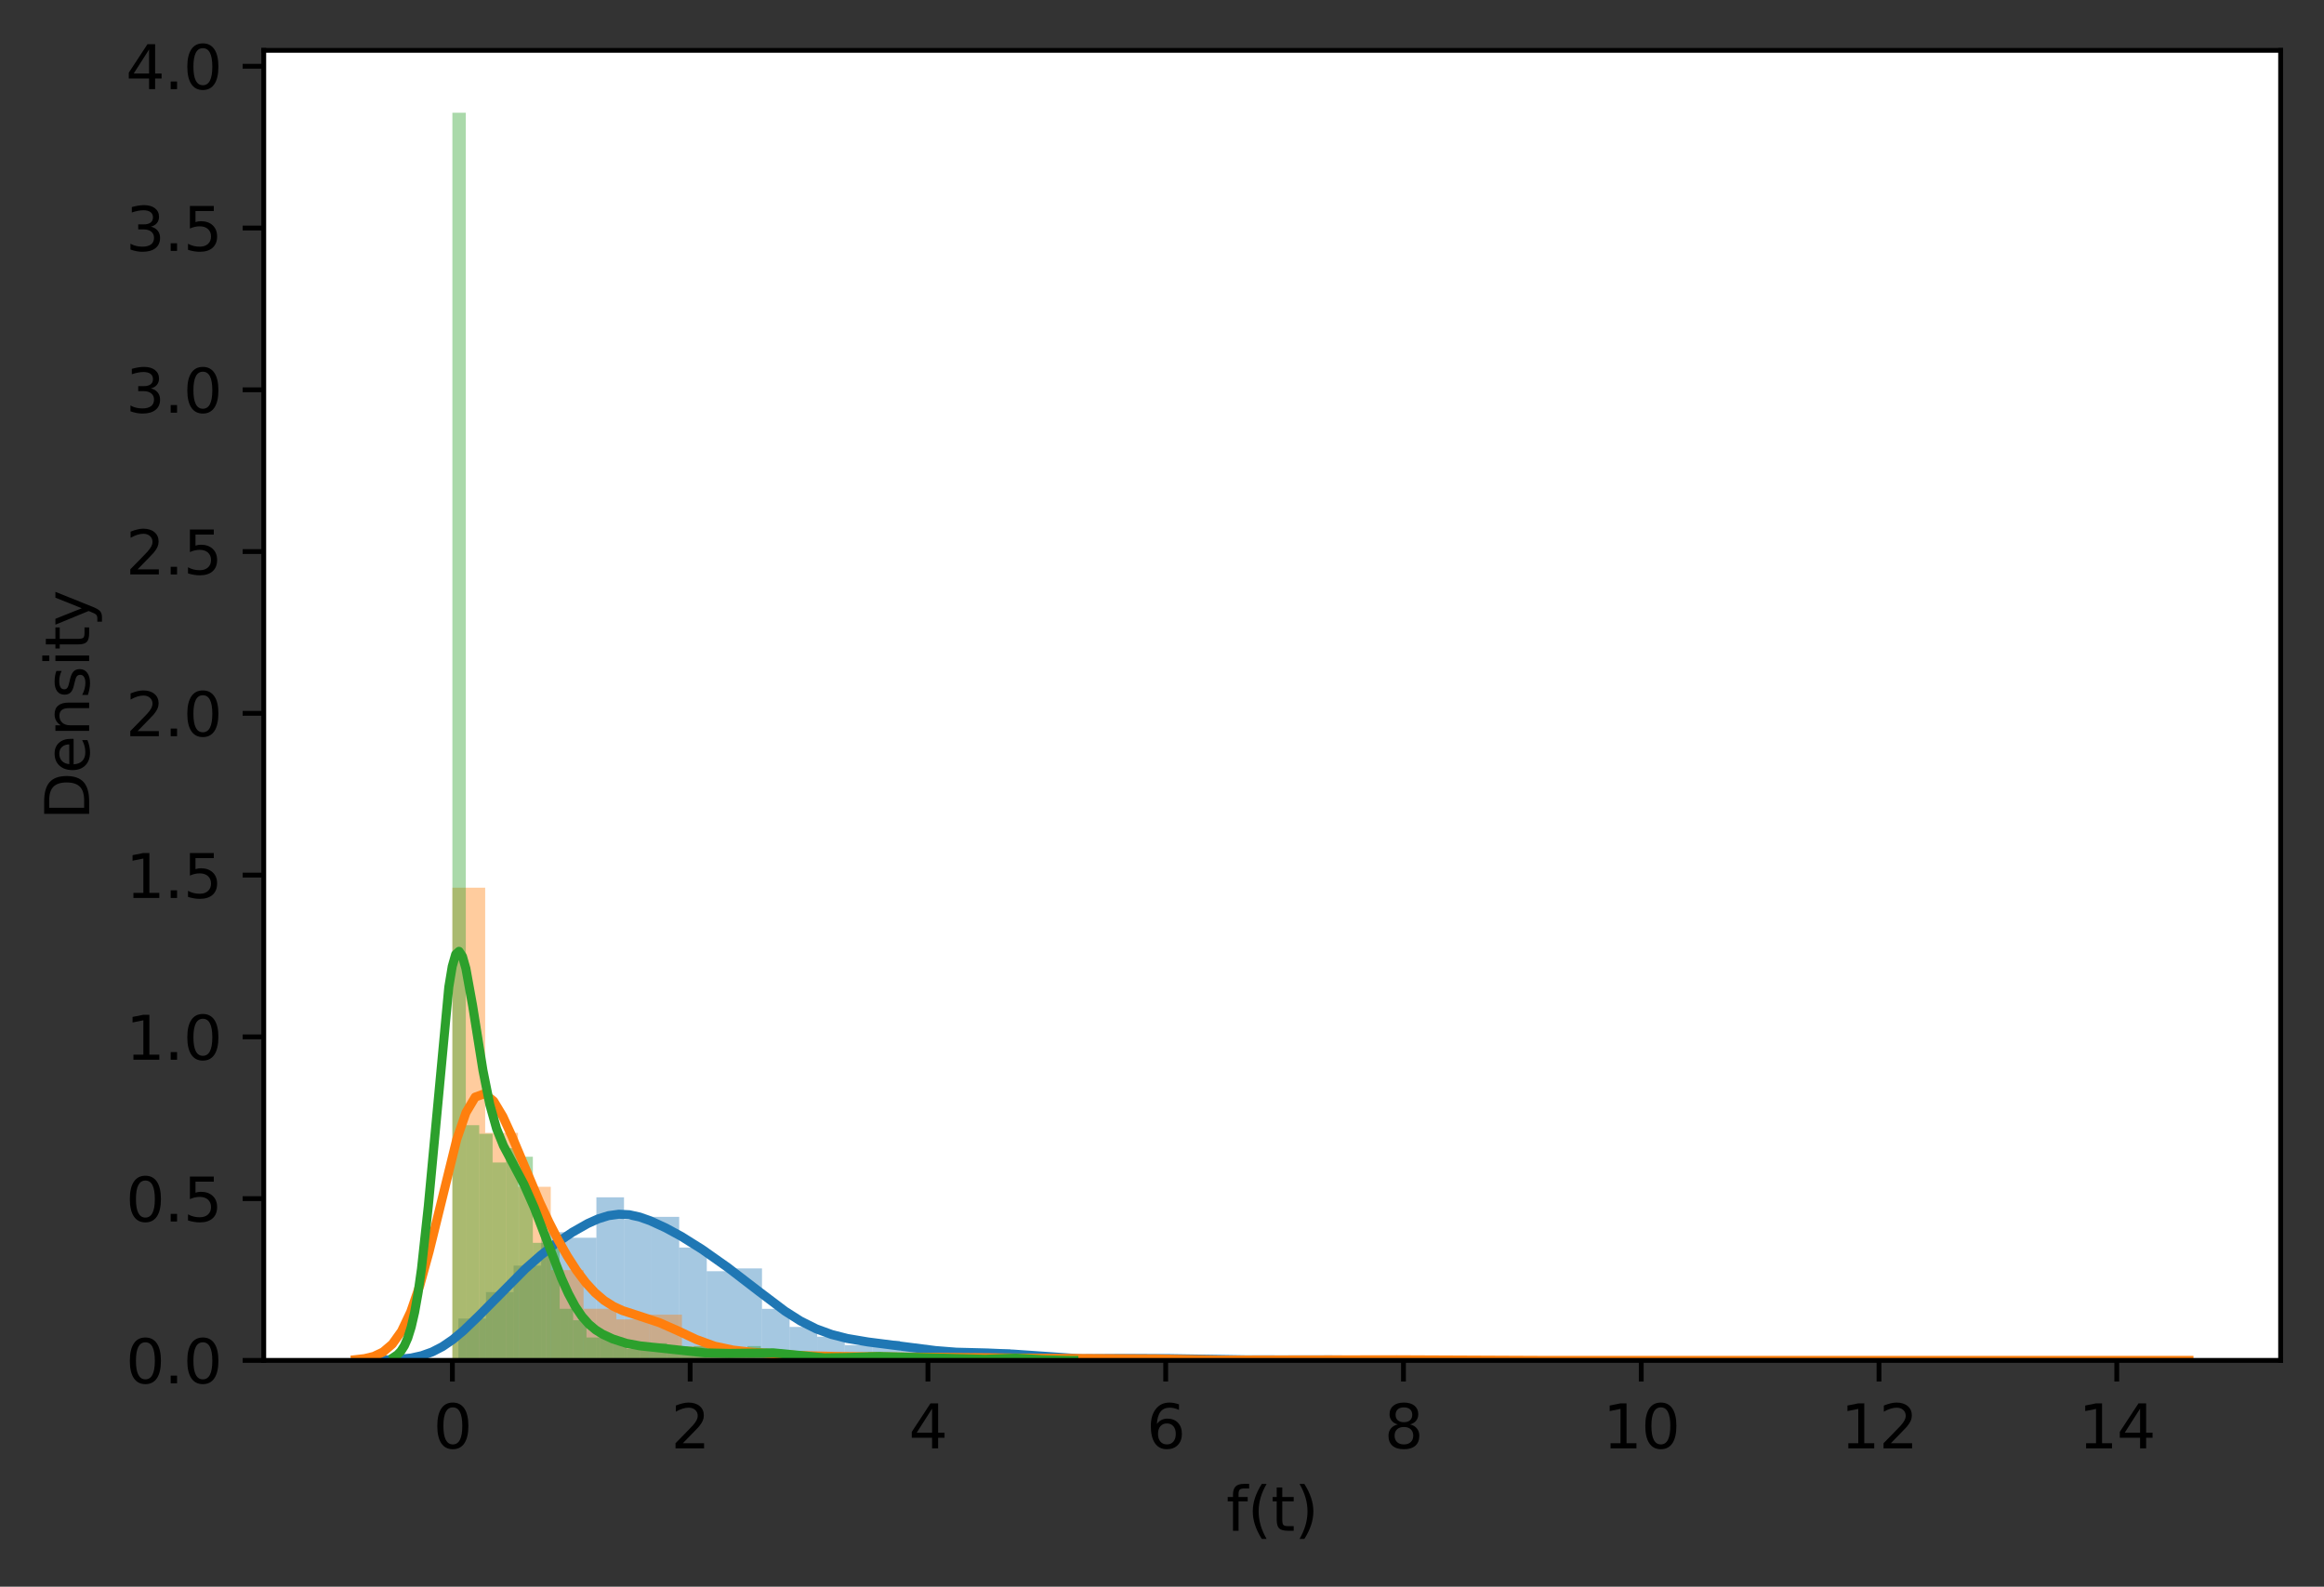 <?xml version="1.0" encoding="utf-8" standalone="no"?>
<!DOCTYPE svg PUBLIC "-//W3C//DTD SVG 1.1//EN"
  "http://www.w3.org/Graphics/SVG/1.1/DTD/svg11.dtd">
<svg height="263.355pt" version="1.1" viewBox="0 0 385.781 263.355" width="385.781pt" xmlns="http://www.w3.org/2000/svg" xmlns:xlink="http://www.w3.org/1999/xlink">
 <rect x="0" y="0" width="385.781" height="263.355" fill="#333333" stroke="none"/>
 <defs>
  <style type="text/css">*{stroke-linecap:butt;stroke-linejoin:round;}</style>
 </defs>
 <g id="figure_1">
  <g id="patch_1">
   <path d="M 0 263.355 
L 385.781 263.355 
L 385.781 0 
L 0 0 
z
" style="fill:none;"/>
  </g>
  <g id="axes_1">
   <g id="patch_2">
    <path d="M 43.781 225.799 
L 378.581 225.799 
L 378.581 8.359 
L 43.781 8.359 
z
" style="fill:#ffffff;"/>
   </g>
   <g id="patch_3">
    <path clip-path="url(#p9196c6abaa)" d="M 76.095 225.799 
L 80.676 225.799 
L 80.676 218.86 
L 76.095 218.86 
z
" style="fill:#1f77b4;opacity:0.4;"/>
   </g>
   <g id="patch_4">
    <path clip-path="url(#p9196c6abaa)" d="M 80.676 225.799 
L 85.258 225.799 
L 85.258 214.464 
L 80.676 214.464 
z
" style="fill:#1f77b4;opacity:0.4;"/>
   </g>
   <g id="patch_5">
    <path clip-path="url(#p9196c6abaa)" d="M 85.258 225.799 
L 89.839 225.799 
L 89.839 210.069 
L 85.258 210.069 
z
" style="fill:#1f77b4;opacity:0.4;"/>
   </g>
   <g id="patch_6">
    <path clip-path="url(#p9196c6abaa)" d="M 89.839 225.799 
L 94.42 225.799 
L 94.42 204.517 
L 89.839 204.517 
z
" style="fill:#1f77b4;opacity:0.4;"/>
   </g>
   <g id="patch_7">
    <path clip-path="url(#p9196c6abaa)" d="M 94.42 225.799 
L 99.001 225.799 
L 99.001 205.443 
L 94.42 205.443 
z
" style="fill:#1f77b4;opacity:0.4;"/>
   </g>
   <g id="patch_8">
    <path clip-path="url(#p9196c6abaa)" d="M 99.001 225.799 
L 103.583 225.799 
L 103.583 198.734 
L 99.001 198.734 
z
" style="fill:#1f77b4;opacity:0.4;"/>
   </g>
   <g id="patch_9">
    <path clip-path="url(#p9196c6abaa)" d="M 103.583 225.799 
L 108.164 225.799 
L 108.164 202.435 
L 103.583 202.435 
z
" style="fill:#1f77b4;opacity:0.4;"/>
   </g>
   <g id="patch_10">
    <path clip-path="url(#p9196c6abaa)" d="M 108.164 225.799 
L 112.745 225.799 
L 112.745 201.973 
L 108.164 201.973 
z
" style="fill:#1f77b4;opacity:0.4;"/>
   </g>
   <g id="patch_11">
    <path clip-path="url(#p9196c6abaa)" d="M 112.745 225.799 
L 117.326 225.799 
L 117.326 207.062 
L 112.745 207.062 
z
" style="fill:#1f77b4;opacity:0.4;"/>
   </g>
   <g id="patch_12">
    <path clip-path="url(#p9196c6abaa)" d="M 117.326 225.799 
L 121.908 225.799 
L 121.908 210.994 
L 117.326 210.994 
z
" style="fill:#1f77b4;opacity:0.4;"/>
   </g>
   <g id="patch_13">
    <path clip-path="url(#p9196c6abaa)" d="M 121.908 225.799 
L 126.489 225.799 
L 126.489 210.532 
L 121.908 210.532 
z
" style="fill:#1f77b4;opacity:0.4;"/>
   </g>
   <g id="patch_14">
    <path clip-path="url(#p9196c6abaa)" d="M 126.489 225.799 
L 131.07 225.799 
L 131.07 217.24 
L 126.489 217.24 
z
" style="fill:#1f77b4;opacity:0.4;"/>
   </g>
   <g id="patch_15">
    <path clip-path="url(#p9196c6abaa)" d="M 131.07 225.799 
L 135.651 225.799 
L 135.651 220.247 
L 131.07 220.247 
z
" style="fill:#1f77b4;opacity:0.4;"/>
   </g>
   <g id="patch_16">
    <path clip-path="url(#p9196c6abaa)" d="M 135.651 225.799 
L 140.232 225.799 
L 140.232 221.867 
L 135.651 221.867 
z
" style="fill:#1f77b4;opacity:0.4;"/>
   </g>
   <g id="patch_17">
    <path clip-path="url(#p9196c6abaa)" d="M 140.232 225.799 
L 144.814 225.799 
L 144.814 223.255 
L 140.232 223.255 
z
" style="fill:#1f77b4;opacity:0.4;"/>
   </g>
   <g id="patch_18">
    <path clip-path="url(#p9196c6abaa)" d="M 144.814 225.799 
L 149.395 225.799 
L 149.395 222.561 
L 144.814 222.561 
z
" style="fill:#1f77b4;opacity:0.4;"/>
   </g>
   <g id="patch_19">
    <path clip-path="url(#p9196c6abaa)" d="M 149.395 225.799 
L 153.976 225.799 
L 153.976 224.18 
L 149.395 224.18 
z
" style="fill:#1f77b4;opacity:0.4;"/>
   </g>
   <g id="patch_20">
    <path clip-path="url(#p9196c6abaa)" d="M 153.976 225.799 
L 158.557 225.799 
L 158.557 224.411 
L 153.976 224.411 
z
" style="fill:#1f77b4;opacity:0.4;"/>
   </g>
   <g id="patch_21">
    <path clip-path="url(#p9196c6abaa)" d="M 158.557 225.799 
L 163.139 225.799 
L 163.139 224.643 
L 158.557 224.643 
z
" style="fill:#1f77b4;opacity:0.4;"/>
   </g>
   <g id="patch_22">
    <path clip-path="url(#p9196c6abaa)" d="M 163.139 225.799 
L 167.72 225.799 
L 167.72 223.949 
L 163.139 223.949 
z
" style="fill:#1f77b4;opacity:0.4;"/>
   </g>
   <g id="patch_23">
    <path clip-path="url(#p9196c6abaa)" d="M 167.72 225.799 
L 172.301 225.799 
L 172.301 225.105 
L 167.72 225.105 
z
" style="fill:#1f77b4;opacity:0.4;"/>
   </g>
   <g id="patch_24">
    <path clip-path="url(#p9196c6abaa)" d="M 172.301 225.799 
L 176.882 225.799 
L 176.882 225.568 
L 172.301 225.568 
z
" style="fill:#1f77b4;opacity:0.4;"/>
   </g>
   <g id="patch_25">
    <path clip-path="url(#p9196c6abaa)" d="M 176.882 225.799 
L 181.464 225.799 
L 181.464 225.568 
L 176.882 225.568 
z
" style="fill:#1f77b4;opacity:0.4;"/>
   </g>
   <g id="patch_26">
    <path clip-path="url(#p9196c6abaa)" d="M 181.464 225.799 
L 186.045 225.799 
L 186.045 225.568 
L 181.464 225.568 
z
" style="fill:#1f77b4;opacity:0.4;"/>
   </g>
   <g id="patch_27">
    <path clip-path="url(#p9196c6abaa)" d="M 186.045 225.799 
L 190.626 225.799 
L 190.626 225.568 
L 186.045 225.568 
z
" style="fill:#1f77b4;opacity:0.4;"/>
   </g>
   <g id="patch_28">
    <path clip-path="url(#p9196c6abaa)" d="M 190.626 225.799 
L 195.207 225.799 
L 195.207 225.105 
L 190.626 225.105 
z
" style="fill:#1f77b4;opacity:0.4;"/>
   </g>
   <g id="patch_29">
    <path clip-path="url(#p9196c6abaa)" d="M 195.207 225.799 
L 199.789 225.799 
L 199.789 225.799 
L 195.207 225.799 
z
" style="fill:#1f77b4;opacity:0.4;"/>
   </g>
   <g id="patch_30">
    <path clip-path="url(#p9196c6abaa)" d="M 199.789 225.799 
L 204.37 225.799 
L 204.37 225.799 
L 199.789 225.799 
z
" style="fill:#1f77b4;opacity:0.4;"/>
   </g>
   <g id="patch_31">
    <path clip-path="url(#p9196c6abaa)" d="M 204.37 225.799 
L 208.951 225.799 
L 208.951 225.799 
L 204.37 225.799 
z
" style="fill:#1f77b4;opacity:0.4;"/>
   </g>
   <g id="patch_32">
    <path clip-path="url(#p9196c6abaa)" d="M 208.951 225.799 
L 213.532 225.799 
L 213.532 225.568 
L 208.951 225.568 
z
" style="fill:#1f77b4;opacity:0.4;"/>
   </g>
   <g id="patch_33">
    <path clip-path="url(#p9196c6abaa)" d="M 213.532 225.799 
L 218.114 225.799 
L 218.114 225.568 
L 213.532 225.568 
z
" style="fill:#1f77b4;opacity:0.4;"/>
   </g>
   <g id="patch_34">
    <path clip-path="url(#p9196c6abaa)" d="M 75.096 225.799 
L 80.539 225.799 
L 80.539 147.341 
L 75.096 147.341 
z
" style="fill:#ff7f0e;opacity:0.4;"/>
   </g>
   <g id="patch_35">
    <path clip-path="url(#p9196c6abaa)" d="M 80.539 225.799 
L 85.983 225.799 
L 85.983 188.03 
L 80.539 188.03 
z
" style="fill:#ff7f0e;opacity:0.4;"/>
   </g>
   <g id="patch_36">
    <path clip-path="url(#p9196c6abaa)" d="M 85.983 225.799 
L 91.426 225.799 
L 91.426 196.986 
L 85.983 196.986 
z
" style="fill:#ff7f0e;opacity:0.4;"/>
   </g>
   <g id="patch_37">
    <path clip-path="url(#p9196c6abaa)" d="M 91.426 225.799 
L 96.87 225.799 
L 96.87 210.808 
L 91.426 210.808 
z
" style="fill:#ff7f0e;opacity:0.4;"/>
   </g>
   <g id="patch_38">
    <path clip-path="url(#p9196c6abaa)" d="M 96.87 225.799 
L 102.313 225.799 
L 102.313 217.233 
L 96.87 217.233 
z
" style="fill:#ff7f0e;opacity:0.4;"/>
   </g>
   <g id="patch_39">
    <path clip-path="url(#p9196c6abaa)" d="M 102.313 225.799 
L 107.756 225.799 
L 107.756 218.985 
L 102.313 218.985 
z
" style="fill:#ff7f0e;opacity:0.4;"/>
   </g>
   <g id="patch_40">
    <path clip-path="url(#p9196c6abaa)" d="M 107.756 225.799 
L 113.2 225.799 
L 113.2 218.206 
L 107.756 218.206 
z
" style="fill:#ff7f0e;opacity:0.4;"/>
   </g>
   <g id="patch_41">
    <path clip-path="url(#p9196c6abaa)" d="M 113.2 225.799 
L 118.643 225.799 
L 118.643 223.463 
L 113.2 223.463 
z
" style="fill:#ff7f0e;opacity:0.4;"/>
   </g>
   <g id="patch_42">
    <path clip-path="url(#p9196c6abaa)" d="M 118.643 225.799 
L 124.087 225.799 
L 124.087 224.826 
L 118.643 224.826 
z
" style="fill:#ff7f0e;opacity:0.4;"/>
   </g>
   <g id="patch_43">
    <path clip-path="url(#p9196c6abaa)" d="M 124.087 225.799 
L 129.53 225.799 
L 129.53 224.242 
L 124.087 224.242 
z
" style="fill:#ff7f0e;opacity:0.4;"/>
   </g>
   <g id="patch_44">
    <path clip-path="url(#p9196c6abaa)" d="M 129.53 225.799 
L 134.974 225.799 
L 134.974 225.41 
L 129.53 225.41 
z
" style="fill:#ff7f0e;opacity:0.4;"/>
   </g>
   <g id="patch_45">
    <path clip-path="url(#p9196c6abaa)" d="M 134.974 225.799 
L 140.417 225.799 
L 140.417 225.02 
L 134.974 225.02 
z
" style="fill:#ff7f0e;opacity:0.4;"/>
   </g>
   <g id="patch_46">
    <path clip-path="url(#p9196c6abaa)" d="M 140.417 225.799 
L 145.86 225.799 
L 145.86 225.215 
L 140.417 225.215 
z
" style="fill:#ff7f0e;opacity:0.4;"/>
   </g>
   <g id="patch_47">
    <path clip-path="url(#p9196c6abaa)" d="M 145.86 225.799 
L 151.304 225.799 
L 151.304 225.02 
L 145.86 225.02 
z
" style="fill:#ff7f0e;opacity:0.4;"/>
   </g>
   <g id="patch_48">
    <path clip-path="url(#p9196c6abaa)" d="M 151.304 225.799 
L 156.747 225.799 
L 156.747 225.41 
L 151.304 225.41 
z
" style="fill:#ff7f0e;opacity:0.4;"/>
   </g>
   <g id="patch_49">
    <path clip-path="url(#p9196c6abaa)" d="M 156.747 225.799 
L 162.191 225.799 
L 162.191 225.605 
L 156.747 225.605 
z
" style="fill:#ff7f0e;opacity:0.4;"/>
   </g>
   <g id="patch_50">
    <path clip-path="url(#p9196c6abaa)" d="M 162.191 225.799 
L 167.634 225.799 
L 167.634 225.02 
L 162.191 225.02 
z
" style="fill:#ff7f0e;opacity:0.4;"/>
   </g>
   <g id="patch_51">
    <path clip-path="url(#p9196c6abaa)" d="M 167.634 225.799 
L 173.077 225.799 
L 173.077 225.799 
L 167.634 225.799 
z
" style="fill:#ff7f0e;opacity:0.4;"/>
   </g>
   <g id="patch_52">
    <path clip-path="url(#p9196c6abaa)" d="M 173.077 225.799 
L 178.521 225.799 
L 178.521 225.215 
L 173.077 225.215 
z
" style="fill:#ff7f0e;opacity:0.4;"/>
   </g>
   <g id="patch_53">
    <path clip-path="url(#p9196c6abaa)" d="M 178.521 225.799 
L 183.964 225.799 
L 183.964 225.41 
L 178.521 225.41 
z
" style="fill:#ff7f0e;opacity:0.4;"/>
   </g>
   <g id="patch_54">
    <path clip-path="url(#p9196c6abaa)" d="M 183.964 225.799 
L 189.408 225.799 
L 189.408 225.605 
L 183.964 225.605 
z
" style="fill:#ff7f0e;opacity:0.4;"/>
   </g>
   <g id="patch_55">
    <path clip-path="url(#p9196c6abaa)" d="M 189.408 225.799 
L 194.851 225.799 
L 194.851 225.41 
L 189.408 225.41 
z
" style="fill:#ff7f0e;opacity:0.4;"/>
   </g>
   <g id="patch_56">
    <path clip-path="url(#p9196c6abaa)" d="M 194.851 225.799 
L 200.294 225.799 
L 200.294 225.799 
L 194.851 225.799 
z
" style="fill:#ff7f0e;opacity:0.4;"/>
   </g>
   <g id="patch_57">
    <path clip-path="url(#p9196c6abaa)" d="M 200.294 225.799 
L 205.738 225.799 
L 205.738 225.799 
L 200.294 225.799 
z
" style="fill:#ff7f0e;opacity:0.4;"/>
   </g>
   <g id="patch_58">
    <path clip-path="url(#p9196c6abaa)" d="M 205.738 225.799 
L 211.181 225.799 
L 211.181 225.605 
L 205.738 225.605 
z
" style="fill:#ff7f0e;opacity:0.4;"/>
   </g>
   <g id="patch_59">
    <path clip-path="url(#p9196c6abaa)" d="M 211.181 225.799 
L 216.625 225.799 
L 216.625 225.605 
L 211.181 225.605 
z
" style="fill:#ff7f0e;opacity:0.4;"/>
   </g>
   <g id="patch_60">
    <path clip-path="url(#p9196c6abaa)" d="M 216.625 225.799 
L 222.068 225.799 
L 222.068 225.605 
L 216.625 225.605 
z
" style="fill:#ff7f0e;opacity:0.4;"/>
   </g>
   <g id="patch_61">
    <path clip-path="url(#p9196c6abaa)" d="M 222.068 225.799 
L 227.511 225.799 
L 227.511 225.605 
L 222.068 225.605 
z
" style="fill:#ff7f0e;opacity:0.4;"/>
   </g>
   <g id="patch_62">
    <path clip-path="url(#p9196c6abaa)" d="M 227.511 225.799 
L 232.955 225.799 
L 232.955 225.605 
L 227.511 225.605 
z
" style="fill:#ff7f0e;opacity:0.4;"/>
   </g>
   <g id="patch_63">
    <path clip-path="url(#p9196c6abaa)" d="M 232.955 225.799 
L 238.398 225.799 
L 238.398 225.799 
L 232.955 225.799 
z
" style="fill:#ff7f0e;opacity:0.4;"/>
   </g>
   <g id="patch_64">
    <path clip-path="url(#p9196c6abaa)" d="M 238.398 225.799 
L 243.842 225.799 
L 243.842 225.799 
L 238.398 225.799 
z
" style="fill:#ff7f0e;opacity:0.4;"/>
   </g>
   <g id="patch_65">
    <path clip-path="url(#p9196c6abaa)" d="M 243.842 225.799 
L 249.285 225.799 
L 249.285 225.799 
L 243.842 225.799 
z
" style="fill:#ff7f0e;opacity:0.4;"/>
   </g>
   <g id="patch_66">
    <path clip-path="url(#p9196c6abaa)" d="M 249.285 225.799 
L 254.729 225.799 
L 254.729 225.799 
L 249.285 225.799 
z
" style="fill:#ff7f0e;opacity:0.4;"/>
   </g>
   <g id="patch_67">
    <path clip-path="url(#p9196c6abaa)" d="M 254.729 225.799 
L 260.172 225.799 
L 260.172 225.799 
L 254.729 225.799 
z
" style="fill:#ff7f0e;opacity:0.4;"/>
   </g>
   <g id="patch_68">
    <path clip-path="url(#p9196c6abaa)" d="M 260.172 225.799 
L 265.615 225.799 
L 265.615 225.799 
L 260.172 225.799 
z
" style="fill:#ff7f0e;opacity:0.4;"/>
   </g>
   <g id="patch_69">
    <path clip-path="url(#p9196c6abaa)" d="M 265.615 225.799 
L 271.059 225.799 
L 271.059 225.799 
L 265.615 225.799 
z
" style="fill:#ff7f0e;opacity:0.4;"/>
   </g>
   <g id="patch_70">
    <path clip-path="url(#p9196c6abaa)" d="M 271.059 225.799 
L 276.502 225.799 
L 276.502 225.799 
L 271.059 225.799 
z
" style="fill:#ff7f0e;opacity:0.4;"/>
   </g>
   <g id="patch_71">
    <path clip-path="url(#p9196c6abaa)" d="M 276.502 225.799 
L 281.946 225.799 
L 281.946 225.799 
L 276.502 225.799 
z
" style="fill:#ff7f0e;opacity:0.4;"/>
   </g>
   <g id="patch_72">
    <path clip-path="url(#p9196c6abaa)" d="M 281.946 225.799 
L 287.389 225.799 
L 287.389 225.799 
L 281.946 225.799 
z
" style="fill:#ff7f0e;opacity:0.4;"/>
   </g>
   <g id="patch_73">
    <path clip-path="url(#p9196c6abaa)" d="M 287.389 225.799 
L 292.832 225.799 
L 292.832 225.605 
L 287.389 225.605 
z
" style="fill:#ff7f0e;opacity:0.4;"/>
   </g>
   <g id="patch_74">
    <path clip-path="url(#p9196c6abaa)" d="M 292.832 225.799 
L 298.276 225.799 
L 298.276 225.799 
L 292.832 225.799 
z
" style="fill:#ff7f0e;opacity:0.4;"/>
   </g>
   <g id="patch_75">
    <path clip-path="url(#p9196c6abaa)" d="M 298.276 225.799 
L 303.719 225.799 
L 303.719 225.799 
L 298.276 225.799 
z
" style="fill:#ff7f0e;opacity:0.4;"/>
   </g>
   <g id="patch_76">
    <path clip-path="url(#p9196c6abaa)" d="M 303.719 225.799 
L 309.163 225.799 
L 309.163 225.799 
L 303.719 225.799 
z
" style="fill:#ff7f0e;opacity:0.4;"/>
   </g>
   <g id="patch_77">
    <path clip-path="url(#p9196c6abaa)" d="M 309.163 225.799 
L 314.606 225.799 
L 314.606 225.799 
L 309.163 225.799 
z
" style="fill:#ff7f0e;opacity:0.4;"/>
   </g>
   <g id="patch_78">
    <path clip-path="url(#p9196c6abaa)" d="M 314.606 225.799 
L 320.049 225.799 
L 320.049 225.799 
L 314.606 225.799 
z
" style="fill:#ff7f0e;opacity:0.4;"/>
   </g>
   <g id="patch_79">
    <path clip-path="url(#p9196c6abaa)" d="M 320.049 225.799 
L 325.493 225.799 
L 325.493 225.799 
L 320.049 225.799 
z
" style="fill:#ff7f0e;opacity:0.4;"/>
   </g>
   <g id="patch_80">
    <path clip-path="url(#p9196c6abaa)" d="M 325.493 225.799 
L 330.936 225.799 
L 330.936 225.799 
L 325.493 225.799 
z
" style="fill:#ff7f0e;opacity:0.4;"/>
   </g>
   <g id="patch_81">
    <path clip-path="url(#p9196c6abaa)" d="M 330.936 225.799 
L 336.38 225.799 
L 336.38 225.799 
L 330.936 225.799 
z
" style="fill:#ff7f0e;opacity:0.4;"/>
   </g>
   <g id="patch_82">
    <path clip-path="url(#p9196c6abaa)" d="M 336.38 225.799 
L 341.823 225.799 
L 341.823 225.799 
L 336.38 225.799 
z
" style="fill:#ff7f0e;opacity:0.4;"/>
   </g>
   <g id="patch_83">
    <path clip-path="url(#p9196c6abaa)" d="M 341.823 225.799 
L 347.266 225.799 
L 347.266 225.605 
L 341.823 225.605 
z
" style="fill:#ff7f0e;opacity:0.4;"/>
   </g>
   <g id="patch_84">
    <path clip-path="url(#p9196c6abaa)" d="M 75.096 225.799 
L 77.322 225.799 
L 77.322 18.714 
L 75.096 18.714 
z
" style="fill:#2ca02c;opacity:0.4;"/>
   </g>
   <g id="patch_85">
    <path clip-path="url(#p9196c6abaa)" d="M 77.322 225.799 
L 79.548 225.799 
L 79.548 186.762 
L 77.322 186.762 
z
" style="fill:#2ca02c;opacity:0.4;"/>
   </g>
   <g id="patch_86">
    <path clip-path="url(#p9196c6abaa)" d="M 79.548 225.799 
L 81.774 225.799 
L 81.774 188.191 
L 79.548 188.191 
z
" style="fill:#2ca02c;opacity:0.4;"/>
   </g>
   <g id="patch_87">
    <path clip-path="url(#p9196c6abaa)" d="M 81.774 225.799 
L 84 225.799 
L 84 192.951 
L 81.774 192.951 
z
" style="fill:#2ca02c;opacity:0.4;"/>
   </g>
   <g id="patch_88">
    <path clip-path="url(#p9196c6abaa)" d="M 84 225.799 
L 86.227 225.799 
L 86.227 190.571 
L 84 190.571 
z
" style="fill:#2ca02c;opacity:0.4;"/>
   </g>
   <g id="patch_89">
    <path clip-path="url(#p9196c6abaa)" d="M 86.227 225.799 
L 88.453 225.799 
L 88.453 191.999 
L 86.227 191.999 
z
" style="fill:#2ca02c;opacity:0.4;"/>
   </g>
   <g id="patch_90">
    <path clip-path="url(#p9196c6abaa)" d="M 88.453 225.799 
L 90.679 225.799 
L 90.679 206.281 
L 88.453 206.281 
z
" style="fill:#2ca02c;opacity:0.4;"/>
   </g>
   <g id="patch_91">
    <path clip-path="url(#p9196c6abaa)" d="M 90.679 225.799 
L 92.905 225.799 
L 92.905 207.233 
L 90.679 207.233 
z
" style="fill:#2ca02c;opacity:0.4;"/>
   </g>
   <g id="patch_92">
    <path clip-path="url(#p9196c6abaa)" d="M 92.905 225.799 
L 95.131 225.799 
L 95.131 217.23 
L 92.905 217.23 
z
" style="fill:#2ca02c;opacity:0.4;"/>
   </g>
   <g id="patch_93">
    <path clip-path="url(#p9196c6abaa)" d="M 95.131 225.799 
L 97.357 225.799 
L 97.357 219.134 
L 95.131 219.134 
z
" style="fill:#2ca02c;opacity:0.4;"/>
   </g>
   <g id="patch_94">
    <path clip-path="url(#p9196c6abaa)" d="M 97.357 225.799 
L 99.583 225.799 
L 99.583 221.991 
L 97.357 221.991 
z
" style="fill:#2ca02c;opacity:0.4;"/>
   </g>
   <g id="patch_95">
    <path clip-path="url(#p9196c6abaa)" d="M 99.583 225.799 
L 101.809 225.799 
L 101.809 221.991 
L 99.583 221.991 
z
" style="fill:#2ca02c;opacity:0.4;"/>
   </g>
   <g id="patch_96">
    <path clip-path="url(#p9196c6abaa)" d="M 101.809 225.799 
L 104.035 225.799 
L 104.035 222.467 
L 101.809 222.467 
z
" style="fill:#2ca02c;opacity:0.4;"/>
   </g>
   <g id="patch_97">
    <path clip-path="url(#p9196c6abaa)" d="M 104.035 225.799 
L 106.261 225.799 
L 106.261 223.895 
L 104.035 223.895 
z
" style="fill:#2ca02c;opacity:0.4;"/>
   </g>
   <g id="patch_98">
    <path clip-path="url(#p9196c6abaa)" d="M 106.261 225.799 
L 108.487 225.799 
L 108.487 223.895 
L 106.261 223.895 
z
" style="fill:#2ca02c;opacity:0.4;"/>
   </g>
   <g id="patch_99">
    <path clip-path="url(#p9196c6abaa)" d="M 108.487 225.799 
L 110.714 225.799 
L 110.714 222.943 
L 108.487 222.943 
z
" style="fill:#2ca02c;opacity:0.4;"/>
   </g>
   <g id="patch_100">
    <path clip-path="url(#p9196c6abaa)" d="M 110.714 225.799 
L 112.94 225.799 
L 112.94 224.371 
L 110.714 224.371 
z
" style="fill:#2ca02c;opacity:0.4;"/>
   </g>
   <g id="patch_101">
    <path clip-path="url(#p9196c6abaa)" d="M 112.94 225.799 
L 115.166 225.799 
L 115.166 224.847 
L 112.94 224.847 
z
" style="fill:#2ca02c;opacity:0.4;"/>
   </g>
   <g id="patch_102">
    <path clip-path="url(#p9196c6abaa)" d="M 115.166 225.799 
L 117.392 225.799 
L 117.392 223.419 
L 115.166 223.419 
z
" style="fill:#2ca02c;opacity:0.4;"/>
   </g>
   <g id="patch_103">
    <path clip-path="url(#p9196c6abaa)" d="M 117.392 225.799 
L 119.618 225.799 
L 119.618 225.323 
L 117.392 225.323 
z
" style="fill:#2ca02c;opacity:0.4;"/>
   </g>
   <g id="patch_104">
    <path clip-path="url(#p9196c6abaa)" d="M 119.618 225.799 
L 121.844 225.799 
L 121.844 224.847 
L 119.618 224.847 
z
" style="fill:#2ca02c;opacity:0.4;"/>
   </g>
   <g id="patch_105">
    <path clip-path="url(#p9196c6abaa)" d="M 121.844 225.799 
L 124.07 225.799 
L 124.07 225.323 
L 121.844 225.323 
z
" style="fill:#2ca02c;opacity:0.4;"/>
   </g>
   <g id="patch_106">
    <path clip-path="url(#p9196c6abaa)" d="M 124.07 225.799 
L 126.296 225.799 
L 126.296 223.419 
L 124.07 223.419 
z
" style="fill:#2ca02c;opacity:0.4;"/>
   </g>
   <g id="patch_107">
    <path clip-path="url(#p9196c6abaa)" d="M 126.296 225.799 
L 128.522 225.799 
L 128.522 224.371 
L 126.296 224.371 
z
" style="fill:#2ca02c;opacity:0.4;"/>
   </g>
   <g id="patch_108">
    <path clip-path="url(#p9196c6abaa)" d="M 128.522 225.799 
L 130.748 225.799 
L 130.748 224.371 
L 128.522 224.371 
z
" style="fill:#2ca02c;opacity:0.4;"/>
   </g>
   <g id="patch_109">
    <path clip-path="url(#p9196c6abaa)" d="M 130.748 225.799 
L 132.975 225.799 
L 132.975 225.323 
L 130.748 225.323 
z
" style="fill:#2ca02c;opacity:0.4;"/>
   </g>
   <g id="patch_110">
    <path clip-path="url(#p9196c6abaa)" d="M 132.975 225.799 
L 135.201 225.799 
L 135.201 225.323 
L 132.975 225.323 
z
" style="fill:#2ca02c;opacity:0.4;"/>
   </g>
   <g id="patch_111">
    <path clip-path="url(#p9196c6abaa)" d="M 135.201 225.799 
L 137.427 225.799 
L 137.427 225.799 
L 135.201 225.799 
z
" style="fill:#2ca02c;opacity:0.4;"/>
   </g>
   <g id="patch_112">
    <path clip-path="url(#p9196c6abaa)" d="M 137.427 225.799 
L 139.653 225.799 
L 139.653 225.323 
L 137.427 225.323 
z
" style="fill:#2ca02c;opacity:0.4;"/>
   </g>
   <g id="patch_113">
    <path clip-path="url(#p9196c6abaa)" d="M 139.653 225.799 
L 141.879 225.799 
L 141.879 225.323 
L 139.653 225.323 
z
" style="fill:#2ca02c;opacity:0.4;"/>
   </g>
   <g id="patch_114">
    <path clip-path="url(#p9196c6abaa)" d="M 141.879 225.799 
L 144.105 225.799 
L 144.105 225.323 
L 141.879 225.323 
z
" style="fill:#2ca02c;opacity:0.4;"/>
   </g>
   <g id="patch_115">
    <path clip-path="url(#p9196c6abaa)" d="M 144.105 225.799 
L 146.331 225.799 
L 146.331 224.371 
L 144.105 224.371 
z
" style="fill:#2ca02c;opacity:0.4;"/>
   </g>
   <g id="patch_116">
    <path clip-path="url(#p9196c6abaa)" d="M 146.331 225.799 
L 148.557 225.799 
L 148.557 225.323 
L 146.331 225.323 
z
" style="fill:#2ca02c;opacity:0.4;"/>
   </g>
   <g id="patch_117">
    <path clip-path="url(#p9196c6abaa)" d="M 148.557 225.799 
L 150.783 225.799 
L 150.783 225.799 
L 148.557 225.799 
z
" style="fill:#2ca02c;opacity:0.4;"/>
   </g>
   <g id="patch_118">
    <path clip-path="url(#p9196c6abaa)" d="M 150.783 225.799 
L 153.009 225.799 
L 153.009 224.847 
L 150.783 224.847 
z
" style="fill:#2ca02c;opacity:0.4;"/>
   </g>
   <g id="patch_119">
    <path clip-path="url(#p9196c6abaa)" d="M 153.009 225.799 
L 155.235 225.799 
L 155.235 225.323 
L 153.009 225.323 
z
" style="fill:#2ca02c;opacity:0.4;"/>
   </g>
   <g id="patch_120">
    <path clip-path="url(#p9196c6abaa)" d="M 155.235 225.799 
L 157.462 225.799 
L 157.462 225.323 
L 155.235 225.323 
z
" style="fill:#2ca02c;opacity:0.4;"/>
   </g>
   <g id="patch_121">
    <path clip-path="url(#p9196c6abaa)" d="M 157.462 225.799 
L 159.688 225.799 
L 159.688 225.799 
L 157.462 225.799 
z
" style="fill:#2ca02c;opacity:0.4;"/>
   </g>
   <g id="patch_122">
    <path clip-path="url(#p9196c6abaa)" d="M 159.688 225.799 
L 161.914 225.799 
L 161.914 225.799 
L 159.688 225.799 
z
" style="fill:#2ca02c;opacity:0.4;"/>
   </g>
   <g id="patch_123">
    <path clip-path="url(#p9196c6abaa)" d="M 161.914 225.799 
L 164.14 225.799 
L 164.14 225.799 
L 161.914 225.799 
z
" style="fill:#2ca02c;opacity:0.4;"/>
   </g>
   <g id="patch_124">
    <path clip-path="url(#p9196c6abaa)" d="M 164.14 225.799 
L 166.366 225.799 
L 166.366 225.799 
L 164.14 225.799 
z
" style="fill:#2ca02c;opacity:0.4;"/>
   </g>
   <g id="patch_125">
    <path clip-path="url(#p9196c6abaa)" d="M 166.366 225.799 
L 168.592 225.799 
L 168.592 224.371 
L 166.366 224.371 
z
" style="fill:#2ca02c;opacity:0.4;"/>
   </g>
   <g id="matplotlib.axis_1">
    <g id="xtick_1">
     <g id="line2d_1">
      <defs>
       <path d="M 0 0 
L 0 3.5 
" id="mfc431b7ba2" style="stroke:#000000;stroke-width:0.8;"/>
      </defs>
      <g>
       <use style="stroke:#000000;stroke-width:0.8;" x="75.096" xlink:href="#mfc431b7ba2" y="225.799"/>
      </g>
     </g>
     <g id="text_1">
      <!-- 0 -->
      <g transform="translate(71.915 240.398)scale(0.1 -0.1)">
       <defs>
        <path d="M 2034 4250 
Q 1547 4250 1301 3770 
Q 1056 3291 1056 2328 
Q 1056 1369 1301 889 
Q 1547 409 2034 409 
Q 2525 409 2770 889 
Q 3016 1369 3016 2328 
Q 3016 3291 2770 3770 
Q 2525 4250 2034 4250 
z
M 2034 4750 
Q 2819 4750 3233 4129 
Q 3647 3509 3647 2328 
Q 3647 1150 3233 529 
Q 2819 -91 2034 -91 
Q 1250 -91 836 529 
Q 422 1150 422 2328 
Q 422 3509 836 4129 
Q 1250 4750 2034 4750 
z
" id="DejaVuSans-30" transform="scale(0.016)"/>
       </defs>
       <use xlink:href="#DejaVuSans-30"/>
      </g>
     </g>
    </g>
    <g id="xtick_2">
     <g id="line2d_2">
      <g>
       <use style="stroke:#000000;stroke-width:0.8;" x="114.565" xlink:href="#mfc431b7ba2" y="225.799"/>
      </g>
     </g>
     <g id="text_2">
      <!-- 2 -->
      <g transform="translate(111.384 240.398)scale(0.1 -0.1)">
       <defs>
        <path d="M 1228 531 
L 3431 531 
L 3431 0 
L 469 0 
L 469 531 
Q 828 903 1448 1529 
Q 2069 2156 2228 2338 
Q 2531 2678 2651 2914 
Q 2772 3150 2772 3378 
Q 2772 3750 2511 3984 
Q 2250 4219 1831 4219 
Q 1534 4219 1204 4116 
Q 875 4013 500 3803 
L 500 4441 
Q 881 4594 1212 4672 
Q 1544 4750 1819 4750 
Q 2544 4750 2975 4387 
Q 3406 4025 3406 3419 
Q 3406 3131 3298 2873 
Q 3191 2616 2906 2266 
Q 2828 2175 2409 1742 
Q 1991 1309 1228 531 
z
" id="DejaVuSans-32" transform="scale(0.016)"/>
       </defs>
       <use xlink:href="#DejaVuSans-32"/>
      </g>
     </g>
    </g>
    <g id="xtick_3">
     <g id="line2d_3">
      <g>
       <use style="stroke:#000000;stroke-width:0.8;" x="154.035" xlink:href="#mfc431b7ba2" y="225.799"/>
      </g>
     </g>
     <g id="text_3">
      <!-- 4 -->
      <g transform="translate(150.854 240.398)scale(0.1 -0.1)">
       <defs>
        <path d="M 2419 4116 
L 825 1625 
L 2419 1625 
L 2419 4116 
z
M 2253 4666 
L 3047 4666 
L 3047 1625 
L 3713 1625 
L 3713 1100 
L 3047 1100 
L 3047 0 
L 2419 0 
L 2419 1100 
L 313 1100 
L 313 1709 
L 2253 4666 
z
" id="DejaVuSans-34" transform="scale(0.016)"/>
       </defs>
       <use xlink:href="#DejaVuSans-34"/>
      </g>
     </g>
    </g>
    <g id="xtick_4">
     <g id="line2d_4">
      <g>
       <use style="stroke:#000000;stroke-width:0.8;" x="193.504" xlink:href="#mfc431b7ba2" y="225.799"/>
      </g>
     </g>
     <g id="text_4">
      <!-- 6 -->
      <g transform="translate(190.323 240.398)scale(0.1 -0.1)">
       <defs>
        <path d="M 2113 2584 
Q 1688 2584 1439 2293 
Q 1191 2003 1191 1497 
Q 1191 994 1439 701 
Q 1688 409 2113 409 
Q 2538 409 2786 701 
Q 3034 994 3034 1497 
Q 3034 2003 2786 2293 
Q 2538 2584 2113 2584 
z
M 3366 4563 
L 3366 3988 
Q 3128 4100 2886 4159 
Q 2644 4219 2406 4219 
Q 1781 4219 1451 3797 
Q 1122 3375 1075 2522 
Q 1259 2794 1537 2939 
Q 1816 3084 2150 3084 
Q 2853 3084 3261 2657 
Q 3669 2231 3669 1497 
Q 3669 778 3244 343 
Q 2819 -91 2113 -91 
Q 1303 -91 875 529 
Q 447 1150 447 2328 
Q 447 3434 972 4092 
Q 1497 4750 2381 4750 
Q 2619 4750 2861 4703 
Q 3103 4656 3366 4563 
z
" id="DejaVuSans-36" transform="scale(0.016)"/>
       </defs>
       <use xlink:href="#DejaVuSans-36"/>
      </g>
     </g>
    </g>
    <g id="xtick_5">
     <g id="line2d_5">
      <g>
       <use style="stroke:#000000;stroke-width:0.8;" x="232.974" xlink:href="#mfc431b7ba2" y="225.799"/>
      </g>
     </g>
     <g id="text_5">
      <!-- 8 -->
      <g transform="translate(229.792 240.398)scale(0.1 -0.1)">
       <defs>
        <path d="M 2034 2216 
Q 1584 2216 1326 1975 
Q 1069 1734 1069 1313 
Q 1069 891 1326 650 
Q 1584 409 2034 409 
Q 2484 409 2743 651 
Q 3003 894 3003 1313 
Q 3003 1734 2745 1975 
Q 2488 2216 2034 2216 
z
M 1403 2484 
Q 997 2584 770 2862 
Q 544 3141 544 3541 
Q 544 4100 942 4425 
Q 1341 4750 2034 4750 
Q 2731 4750 3128 4425 
Q 3525 4100 3525 3541 
Q 3525 3141 3298 2862 
Q 3072 2584 2669 2484 
Q 3125 2378 3379 2068 
Q 3634 1759 3634 1313 
Q 3634 634 3220 271 
Q 2806 -91 2034 -91 
Q 1263 -91 848 271 
Q 434 634 434 1313 
Q 434 1759 690 2068 
Q 947 2378 1403 2484 
z
M 1172 3481 
Q 1172 3119 1398 2916 
Q 1625 2713 2034 2713 
Q 2441 2713 2670 2916 
Q 2900 3119 2900 3481 
Q 2900 3844 2670 4047 
Q 2441 4250 2034 4250 
Q 1625 4250 1398 4047 
Q 1172 3844 1172 3481 
z
" id="DejaVuSans-38" transform="scale(0.016)"/>
       </defs>
       <use xlink:href="#DejaVuSans-38"/>
      </g>
     </g>
    </g>
    <g id="xtick_6">
     <g id="line2d_6">
      <g>
       <use style="stroke:#000000;stroke-width:0.8;" x="272.443" xlink:href="#mfc431b7ba2" y="225.799"/>
      </g>
     </g>
     <g id="text_6">
      <!-- 10 -->
      <g transform="translate(266.08 240.398)scale(0.1 -0.1)">
       <defs>
        <path d="M 794 531 
L 1825 531 
L 1825 4091 
L 703 3866 
L 703 4441 
L 1819 4666 
L 2450 4666 
L 2450 531 
L 3481 531 
L 3481 0 
L 794 0 
L 794 531 
z
" id="DejaVuSans-31" transform="scale(0.016)"/>
       </defs>
       <use xlink:href="#DejaVuSans-31"/>
       <use x="63.623" xlink:href="#DejaVuSans-30"/>
      </g>
     </g>
    </g>
    <g id="xtick_7">
     <g id="line2d_7">
      <g>
       <use style="stroke:#000000;stroke-width:0.8;" x="311.912" xlink:href="#mfc431b7ba2" y="225.799"/>
      </g>
     </g>
     <g id="text_7">
      <!-- 12 -->
      <g transform="translate(305.55 240.398)scale(0.1 -0.1)">
       <use xlink:href="#DejaVuSans-31"/>
       <use x="63.623" xlink:href="#DejaVuSans-32"/>
      </g>
     </g>
    </g>
    <g id="xtick_8">
     <g id="line2d_8">
      <g>
       <use style="stroke:#000000;stroke-width:0.8;" x="351.382" xlink:href="#mfc431b7ba2" y="225.799"/>
      </g>
     </g>
     <g id="text_8">
      <!-- 14 -->
      <g transform="translate(345.019 240.398)scale(0.1 -0.1)">
       <use xlink:href="#DejaVuSans-31"/>
       <use x="63.623" xlink:href="#DejaVuSans-34"/>
      </g>
     </g>
    </g>
    <g id="text_9">
     <!-- f(t) -->
     <g transform="translate(203.559 254.076)scale(0.1 -0.1)">
      <defs>
       <path d="M 2375 4863 
L 2375 4384 
L 1825 4384 
Q 1516 4384 1395 4259 
Q 1275 4134 1275 3809 
L 1275 3500 
L 2222 3500 
L 2222 3053 
L 1275 3053 
L 1275 0 
L 697 0 
L 697 3053 
L 147 3053 
L 147 3500 
L 697 3500 
L 697 3744 
Q 697 4328 969 4595 
Q 1241 4863 1831 4863 
L 2375 4863 
z
" id="DejaVuSans-66" transform="scale(0.016)"/>
       <path d="M 1984 4856 
Q 1566 4138 1362 3434 
Q 1159 2731 1159 2009 
Q 1159 1288 1364 580 
Q 1569 -128 1984 -844 
L 1484 -844 
Q 1016 -109 783 600 
Q 550 1309 550 2009 
Q 550 2706 781 3412 
Q 1013 4119 1484 4856 
L 1984 4856 
z
" id="DejaVuSans-28" transform="scale(0.016)"/>
       <path d="M 1172 4494 
L 1172 3500 
L 2356 3500 
L 2356 3053 
L 1172 3053 
L 1172 1153 
Q 1172 725 1289 603 
Q 1406 481 1766 481 
L 2356 481 
L 2356 0 
L 1766 0 
Q 1100 0 847 248 
Q 594 497 594 1153 
L 594 3053 
L 172 3053 
L 172 3500 
L 594 3500 
L 594 4494 
L 1172 4494 
z
" id="DejaVuSans-74" transform="scale(0.016)"/>
       <path d="M 513 4856 
L 1013 4856 
Q 1481 4119 1714 3412 
Q 1947 2706 1947 2009 
Q 1947 1309 1714 600 
Q 1481 -109 1013 -844 
L 513 -844 
Q 928 -128 1133 580 
Q 1338 1288 1338 2009 
Q 1338 2731 1133 3434 
Q 928 4138 513 4856 
z
" id="DejaVuSans-29" transform="scale(0.016)"/>
      </defs>
      <use xlink:href="#DejaVuSans-66"/>
      <use x="35.205" xlink:href="#DejaVuSans-28"/>
      <use x="74.219" xlink:href="#DejaVuSans-74"/>
      <use x="113.428" xlink:href="#DejaVuSans-29"/>
     </g>
    </g>
   </g>
   <g id="matplotlib.axis_2">
    <g id="ytick_1">
     <g id="line2d_9">
      <defs>
       <path d="M 0 0 
L -3.5 0 
" id="mf8aa3c4ba2" style="stroke:#000000;stroke-width:0.8;"/>
      </defs>
      <g>
       <use style="stroke:#000000;stroke-width:0.8;" x="43.781" xlink:href="#mf8aa3c4ba2" y="225.799"/>
      </g>
     </g>
     <g id="text_10">
      <!-- 0.0 -->
      <g transform="translate(20.878 229.598)scale(0.1 -0.1)">
       <defs>
        <path d="M 684 794 
L 1344 794 
L 1344 0 
L 684 0 
L 684 794 
z
" id="DejaVuSans-2e" transform="scale(0.016)"/>
       </defs>
       <use xlink:href="#DejaVuSans-30"/>
       <use x="63.623" xlink:href="#DejaVuSans-2e"/>
       <use x="95.41" xlink:href="#DejaVuSans-30"/>
      </g>
     </g>
    </g>
    <g id="ytick_2">
     <g id="line2d_10">
      <g>
       <use style="stroke:#000000;stroke-width:0.8;" x="43.781" xlink:href="#mf8aa3c4ba2" y="198.949"/>
      </g>
     </g>
     <g id="text_11">
      <!-- 0.5 -->
      <g transform="translate(20.878 202.748)scale(0.1 -0.1)">
       <defs>
        <path d="M 691 4666 
L 3169 4666 
L 3169 4134 
L 1269 4134 
L 1269 2991 
Q 1406 3038 1543 3061 
Q 1681 3084 1819 3084 
Q 2600 3084 3056 2656 
Q 3513 2228 3513 1497 
Q 3513 744 3044 326 
Q 2575 -91 1722 -91 
Q 1428 -91 1123 -41 
Q 819 9 494 109 
L 494 744 
Q 775 591 1075 516 
Q 1375 441 1709 441 
Q 2250 441 2565 725 
Q 2881 1009 2881 1497 
Q 2881 1984 2565 2268 
Q 2250 2553 1709 2553 
Q 1456 2553 1204 2497 
Q 953 2441 691 2322 
L 691 4666 
z
" id="DejaVuSans-35" transform="scale(0.016)"/>
       </defs>
       <use xlink:href="#DejaVuSans-30"/>
       <use x="63.623" xlink:href="#DejaVuSans-2e"/>
       <use x="95.41" xlink:href="#DejaVuSans-35"/>
      </g>
     </g>
    </g>
    <g id="ytick_3">
     <g id="line2d_11">
      <g>
       <use style="stroke:#000000;stroke-width:0.8;" x="43.781" xlink:href="#mf8aa3c4ba2" y="172.099"/>
      </g>
     </g>
     <g id="text_12">
      <!-- 1.0 -->
      <g transform="translate(20.878 175.898)scale(0.1 -0.1)">
       <use xlink:href="#DejaVuSans-31"/>
       <use x="63.623" xlink:href="#DejaVuSans-2e"/>
       <use x="95.41" xlink:href="#DejaVuSans-30"/>
      </g>
     </g>
    </g>
    <g id="ytick_4">
     <g id="line2d_12">
      <g>
       <use style="stroke:#000000;stroke-width:0.8;" x="43.781" xlink:href="#mf8aa3c4ba2" y="145.249"/>
      </g>
     </g>
     <g id="text_13">
      <!-- 1.5 -->
      <g transform="translate(20.878 149.048)scale(0.1 -0.1)">
       <use xlink:href="#DejaVuSans-31"/>
       <use x="63.623" xlink:href="#DejaVuSans-2e"/>
       <use x="95.41" xlink:href="#DejaVuSans-35"/>
      </g>
     </g>
    </g>
    <g id="ytick_5">
     <g id="line2d_13">
      <g>
       <use style="stroke:#000000;stroke-width:0.8;" x="43.781" xlink:href="#mf8aa3c4ba2" y="118.399"/>
      </g>
     </g>
     <g id="text_14">
      <!-- 2.0 -->
      <g transform="translate(20.878 122.198)scale(0.1 -0.1)">
       <use xlink:href="#DejaVuSans-32"/>
       <use x="63.623" xlink:href="#DejaVuSans-2e"/>
       <use x="95.41" xlink:href="#DejaVuSans-30"/>
      </g>
     </g>
    </g>
    <g id="ytick_6">
     <g id="line2d_14">
      <g>
       <use style="stroke:#000000;stroke-width:0.8;" x="43.781" xlink:href="#mf8aa3c4ba2" y="91.549"/>
      </g>
     </g>
     <g id="text_15">
      <!-- 2.5 -->
      <g transform="translate(20.878 95.348)scale(0.1 -0.1)">
       <use xlink:href="#DejaVuSans-32"/>
       <use x="63.623" xlink:href="#DejaVuSans-2e"/>
       <use x="95.41" xlink:href="#DejaVuSans-35"/>
      </g>
     </g>
    </g>
    <g id="ytick_7">
     <g id="line2d_15">
      <g>
       <use style="stroke:#000000;stroke-width:0.8;" x="43.781" xlink:href="#mf8aa3c4ba2" y="64.699"/>
      </g>
     </g>
     <g id="text_16">
      <!-- 3.0 -->
      <g transform="translate(20.878 68.498)scale(0.1 -0.1)">
       <defs>
        <path d="M 2597 2516 
Q 3050 2419 3304 2112 
Q 3559 1806 3559 1356 
Q 3559 666 3084 287 
Q 2609 -91 1734 -91 
Q 1441 -91 1130 -33 
Q 819 25 488 141 
L 488 750 
Q 750 597 1062 519 
Q 1375 441 1716 441 
Q 2309 441 2620 675 
Q 2931 909 2931 1356 
Q 2931 1769 2642 2001 
Q 2353 2234 1838 2234 
L 1294 2234 
L 1294 2753 
L 1863 2753 
Q 2328 2753 2575 2939 
Q 2822 3125 2822 3475 
Q 2822 3834 2567 4026 
Q 2313 4219 1838 4219 
Q 1578 4219 1281 4162 
Q 984 4106 628 3988 
L 628 4550 
Q 988 4650 1302 4700 
Q 1616 4750 1894 4750 
Q 2613 4750 3031 4423 
Q 3450 4097 3450 3541 
Q 3450 3153 3228 2886 
Q 3006 2619 2597 2516 
z
" id="DejaVuSans-33" transform="scale(0.016)"/>
       </defs>
       <use xlink:href="#DejaVuSans-33"/>
       <use x="63.623" xlink:href="#DejaVuSans-2e"/>
       <use x="95.41" xlink:href="#DejaVuSans-30"/>
      </g>
     </g>
    </g>
    <g id="ytick_8">
     <g id="line2d_16">
      <g>
       <use style="stroke:#000000;stroke-width:0.8;" x="43.781" xlink:href="#mf8aa3c4ba2" y="37.849"/>
      </g>
     </g>
     <g id="text_17">
      <!-- 3.5 -->
      <g transform="translate(20.878 41.648)scale(0.1 -0.1)">
       <use xlink:href="#DejaVuSans-33"/>
       <use x="63.623" xlink:href="#DejaVuSans-2e"/>
       <use x="95.41" xlink:href="#DejaVuSans-35"/>
      </g>
     </g>
    </g>
    <g id="ytick_9">
     <g id="line2d_17">
      <g>
       <use style="stroke:#000000;stroke-width:0.8;" x="43.781" xlink:href="#mf8aa3c4ba2" y="10.999"/>
      </g>
     </g>
     <g id="text_18">
      <!-- 4.0 -->
      <g transform="translate(20.878 14.798)scale(0.1 -0.1)">
       <use xlink:href="#DejaVuSans-34"/>
       <use x="63.623" xlink:href="#DejaVuSans-2e"/>
       <use x="95.41" xlink:href="#DejaVuSans-30"/>
      </g>
     </g>
    </g>
    <g id="text_19">
     <!-- Density -->
     <g transform="translate(14.798 136.088)rotate(-90)scale(0.1 -0.1)">
      <defs>
       <path d="M 1259 4147 
L 1259 519 
L 2022 519 
Q 2988 519 3436 956 
Q 3884 1394 3884 2338 
Q 3884 3275 3436 3711 
Q 2988 4147 2022 4147 
L 1259 4147 
z
M 628 4666 
L 1925 4666 
Q 3281 4666 3915 4102 
Q 4550 3538 4550 2338 
Q 4550 1131 3912 565 
Q 3275 0 1925 0 
L 628 0 
L 628 4666 
z
" id="DejaVuSans-44" transform="scale(0.016)"/>
       <path d="M 3597 1894 
L 3597 1613 
L 953 1613 
Q 991 1019 1311 708 
Q 1631 397 2203 397 
Q 2534 397 2845 478 
Q 3156 559 3463 722 
L 3463 178 
Q 3153 47 2828 -22 
Q 2503 -91 2169 -91 
Q 1331 -91 842 396 
Q 353 884 353 1716 
Q 353 2575 817 3079 
Q 1281 3584 2069 3584 
Q 2775 3584 3186 3129 
Q 3597 2675 3597 1894 
z
M 3022 2063 
Q 3016 2534 2758 2815 
Q 2500 3097 2075 3097 
Q 1594 3097 1305 2825 
Q 1016 2553 972 2059 
L 3022 2063 
z
" id="DejaVuSans-65" transform="scale(0.016)"/>
       <path d="M 3513 2113 
L 3513 0 
L 2938 0 
L 2938 2094 
Q 2938 2591 2744 2837 
Q 2550 3084 2163 3084 
Q 1697 3084 1428 2787 
Q 1159 2491 1159 1978 
L 1159 0 
L 581 0 
L 581 3500 
L 1159 3500 
L 1159 2956 
Q 1366 3272 1645 3428 
Q 1925 3584 2291 3584 
Q 2894 3584 3203 3211 
Q 3513 2838 3513 2113 
z
" id="DejaVuSans-6e" transform="scale(0.016)"/>
       <path d="M 2834 3397 
L 2834 2853 
Q 2591 2978 2328 3040 
Q 2066 3103 1784 3103 
Q 1356 3103 1142 2972 
Q 928 2841 928 2578 
Q 928 2378 1081 2264 
Q 1234 2150 1697 2047 
L 1894 2003 
Q 2506 1872 2764 1633 
Q 3022 1394 3022 966 
Q 3022 478 2636 193 
Q 2250 -91 1575 -91 
Q 1294 -91 989 -36 
Q 684 19 347 128 
L 347 722 
Q 666 556 975 473 
Q 1284 391 1588 391 
Q 1994 391 2212 530 
Q 2431 669 2431 922 
Q 2431 1156 2273 1281 
Q 2116 1406 1581 1522 
L 1381 1569 
Q 847 1681 609 1914 
Q 372 2147 372 2553 
Q 372 3047 722 3315 
Q 1072 3584 1716 3584 
Q 2034 3584 2315 3537 
Q 2597 3491 2834 3397 
z
" id="DejaVuSans-73" transform="scale(0.016)"/>
       <path d="M 603 3500 
L 1178 3500 
L 1178 0 
L 603 0 
L 603 3500 
z
M 603 4863 
L 1178 4863 
L 1178 4134 
L 603 4134 
L 603 4863 
z
" id="DejaVuSans-69" transform="scale(0.016)"/>
       <path d="M 2059 -325 
Q 1816 -950 1584 -1140 
Q 1353 -1331 966 -1331 
L 506 -1331 
L 506 -850 
L 844 -850 
Q 1081 -850 1212 -737 
Q 1344 -625 1503 -206 
L 1606 56 
L 191 3500 
L 800 3500 
L 1894 763 
L 2988 3500 
L 3597 3500 
L 2059 -325 
z
" id="DejaVuSans-79" transform="scale(0.016)"/>
      </defs>
      <use xlink:href="#DejaVuSans-44"/>
      <use x="77.002" xlink:href="#DejaVuSans-65"/>
      <use x="138.525" xlink:href="#DejaVuSans-6e"/>
      <use x="201.904" xlink:href="#DejaVuSans-73"/>
      <use x="254.004" xlink:href="#DejaVuSans-69"/>
      <use x="281.787" xlink:href="#DejaVuSans-74"/>
      <use x="320.996" xlink:href="#DejaVuSans-79"/>
     </g>
    </g>
   </g>
   <g id="line2d_18">
    <path clip-path="url(#p9196c6abaa)" d="M 61.385 225.789 
L 65.693 225.678 
L 68.277 225.399 
L 70 225.016 
L 71.723 224.402 
L 73.446 223.512 
L 75.169 222.336 
L 76.892 220.902 
L 79.477 218.41 
L 87.23 210.579 
L 89.815 208.309 
L 92.399 206.297 
L 94.984 204.549 
L 97.568 203.082 
L 99.291 202.311 
L 101.014 201.775 
L 102.737 201.537 
L 104.46 201.623 
L 106.183 202.003 
L 107.906 202.611 
L 110.491 203.797 
L 113.075 205.2 
L 116.521 207.356 
L 120.829 210.394 
L 125.998 214.367 
L 130.305 217.621 
L 132.89 219.263 
L 135.474 220.557 
L 138.059 221.502 
L 140.643 222.159 
L 144.089 222.741 
L 155.289 224.166 
L 158.735 224.437 
L 163.904 224.568 
L 168.211 224.755 
L 179.411 225.532 
L 186.303 225.487 
L 194.056 225.503 
L 206.979 225.708 
L 220.763 225.719 
L 232.824 225.798 
L 232.824 225.798 
" style="fill:none;stroke:#1f77b4;stroke-linecap:square;stroke-width:1.5;"/>
   </g>
   <g id="line2d_19">
    <path clip-path="url(#p9196c6abaa)" d="M 58.999 225.676 
L 60.529 225.5 
L 62.058 225.129 
L 63.588 224.403 
L 65.117 223.104 
L 66.647 220.968 
L 68.176 217.747 
L 69.706 213.309 
L 71.235 207.736 
L 75.824 189.104 
L 77.353 184.664 
L 78.882 182.097 
L 80.412 181.534 
L 81.941 182.756 
L 83.471 185.306 
L 85 188.654 
L 89.589 199.547 
L 91.118 202.816 
L 92.648 205.805 
L 94.177 208.498 
L 95.707 210.871 
L 97.236 212.897 
L 98.766 214.558 
L 100.295 215.858 
L 101.824 216.829 
L 103.354 217.536 
L 106.413 218.523 
L 109.472 219.538 
L 112.531 220.89 
L 115.59 222.328 
L 118.649 223.44 
L 121.708 224.088 
L 124.766 224.435 
L 132.414 224.982 
L 138.532 225.135 
L 173.709 225.451 
L 192.063 225.558 
L 202.769 225.741 
L 231.829 225.691 
L 256.3 225.799 
L 363.363 225.798 
L 363.363 225.798 
" style="fill:none;stroke:#ff7f0e;stroke-linecap:square;stroke-width:1.5;"/>
   </g>
   <g id="line2d_20">
    <path clip-path="url(#p9196c6abaa)" d="M 65.428 225.233 
L 65.995 224.85 
L 66.562 224.254 
L 67.129 223.36 
L 67.696 222.065 
L 68.263 220.251 
L 68.83 217.802 
L 69.397 214.613 
L 69.964 210.612 
L 71.098 200.183 
L 74.5 163.835 
L 75.067 160.409 
L 75.634 158.423 
L 76.201 157.902 
L 76.768 158.745 
L 77.335 160.739 
L 78.469 167.007 
L 80.17 177.669 
L 81.304 183.328 
L 82.438 187.365 
L 83.572 190.175 
L 85.273 193.361 
L 86.974 196.577 
L 88.675 200.416 
L 90.943 206.343 
L 93.211 212.191 
L 94.345 214.707 
L 95.479 216.819 
L 96.613 218.5 
L 97.747 219.782 
L 98.881 220.736 
L 100.015 221.45 
L 101.716 222.237 
L 103.984 222.969 
L 106.252 223.391 
L 117.025 224.55 
L 120.994 224.637 
L 128.364 224.543 
L 136.869 225.368 
L 140.838 225.307 
L 145.941 225.149 
L 163.518 225.613 
L 168.621 225.423 
L 173.157 225.695 
L 177.126 225.792 
L 178.26 225.797 
L 178.26 225.797 
" style="fill:none;stroke:#2ca02c;stroke-linecap:square;stroke-width:1.5;"/>
   </g>
   <g id="patch_126">
    <path d="M 43.781 225.799 
L 43.781 8.359 
" style="fill:none;stroke:#000000;stroke-linecap:square;stroke-linejoin:miter;stroke-width:0.8;"/>
   </g>
   <g id="patch_127">
    <path d="M 378.581 225.799 
L 378.581 8.359 
" style="fill:none;stroke:#000000;stroke-linecap:square;stroke-linejoin:miter;stroke-width:0.8;"/>
   </g>
   <g id="patch_128">
    <path d="M 43.781 225.799 
L 378.581 225.799 
" style="fill:none;stroke:#000000;stroke-linecap:square;stroke-linejoin:miter;stroke-width:0.8;"/>
   </g>
   <g id="patch_129">
    <path d="M 43.781 8.359 
L 378.581 8.359 
" style="fill:none;stroke:#000000;stroke-linecap:square;stroke-linejoin:miter;stroke-width:0.8;"/>
   </g>
  </g>
 </g>
 <defs>
  <clipPath id="p9196c6abaa">
   <rect height="217.44" width="334.8" x="43.781" y="8.359"/>
  </clipPath>
 </defs>
</svg>
